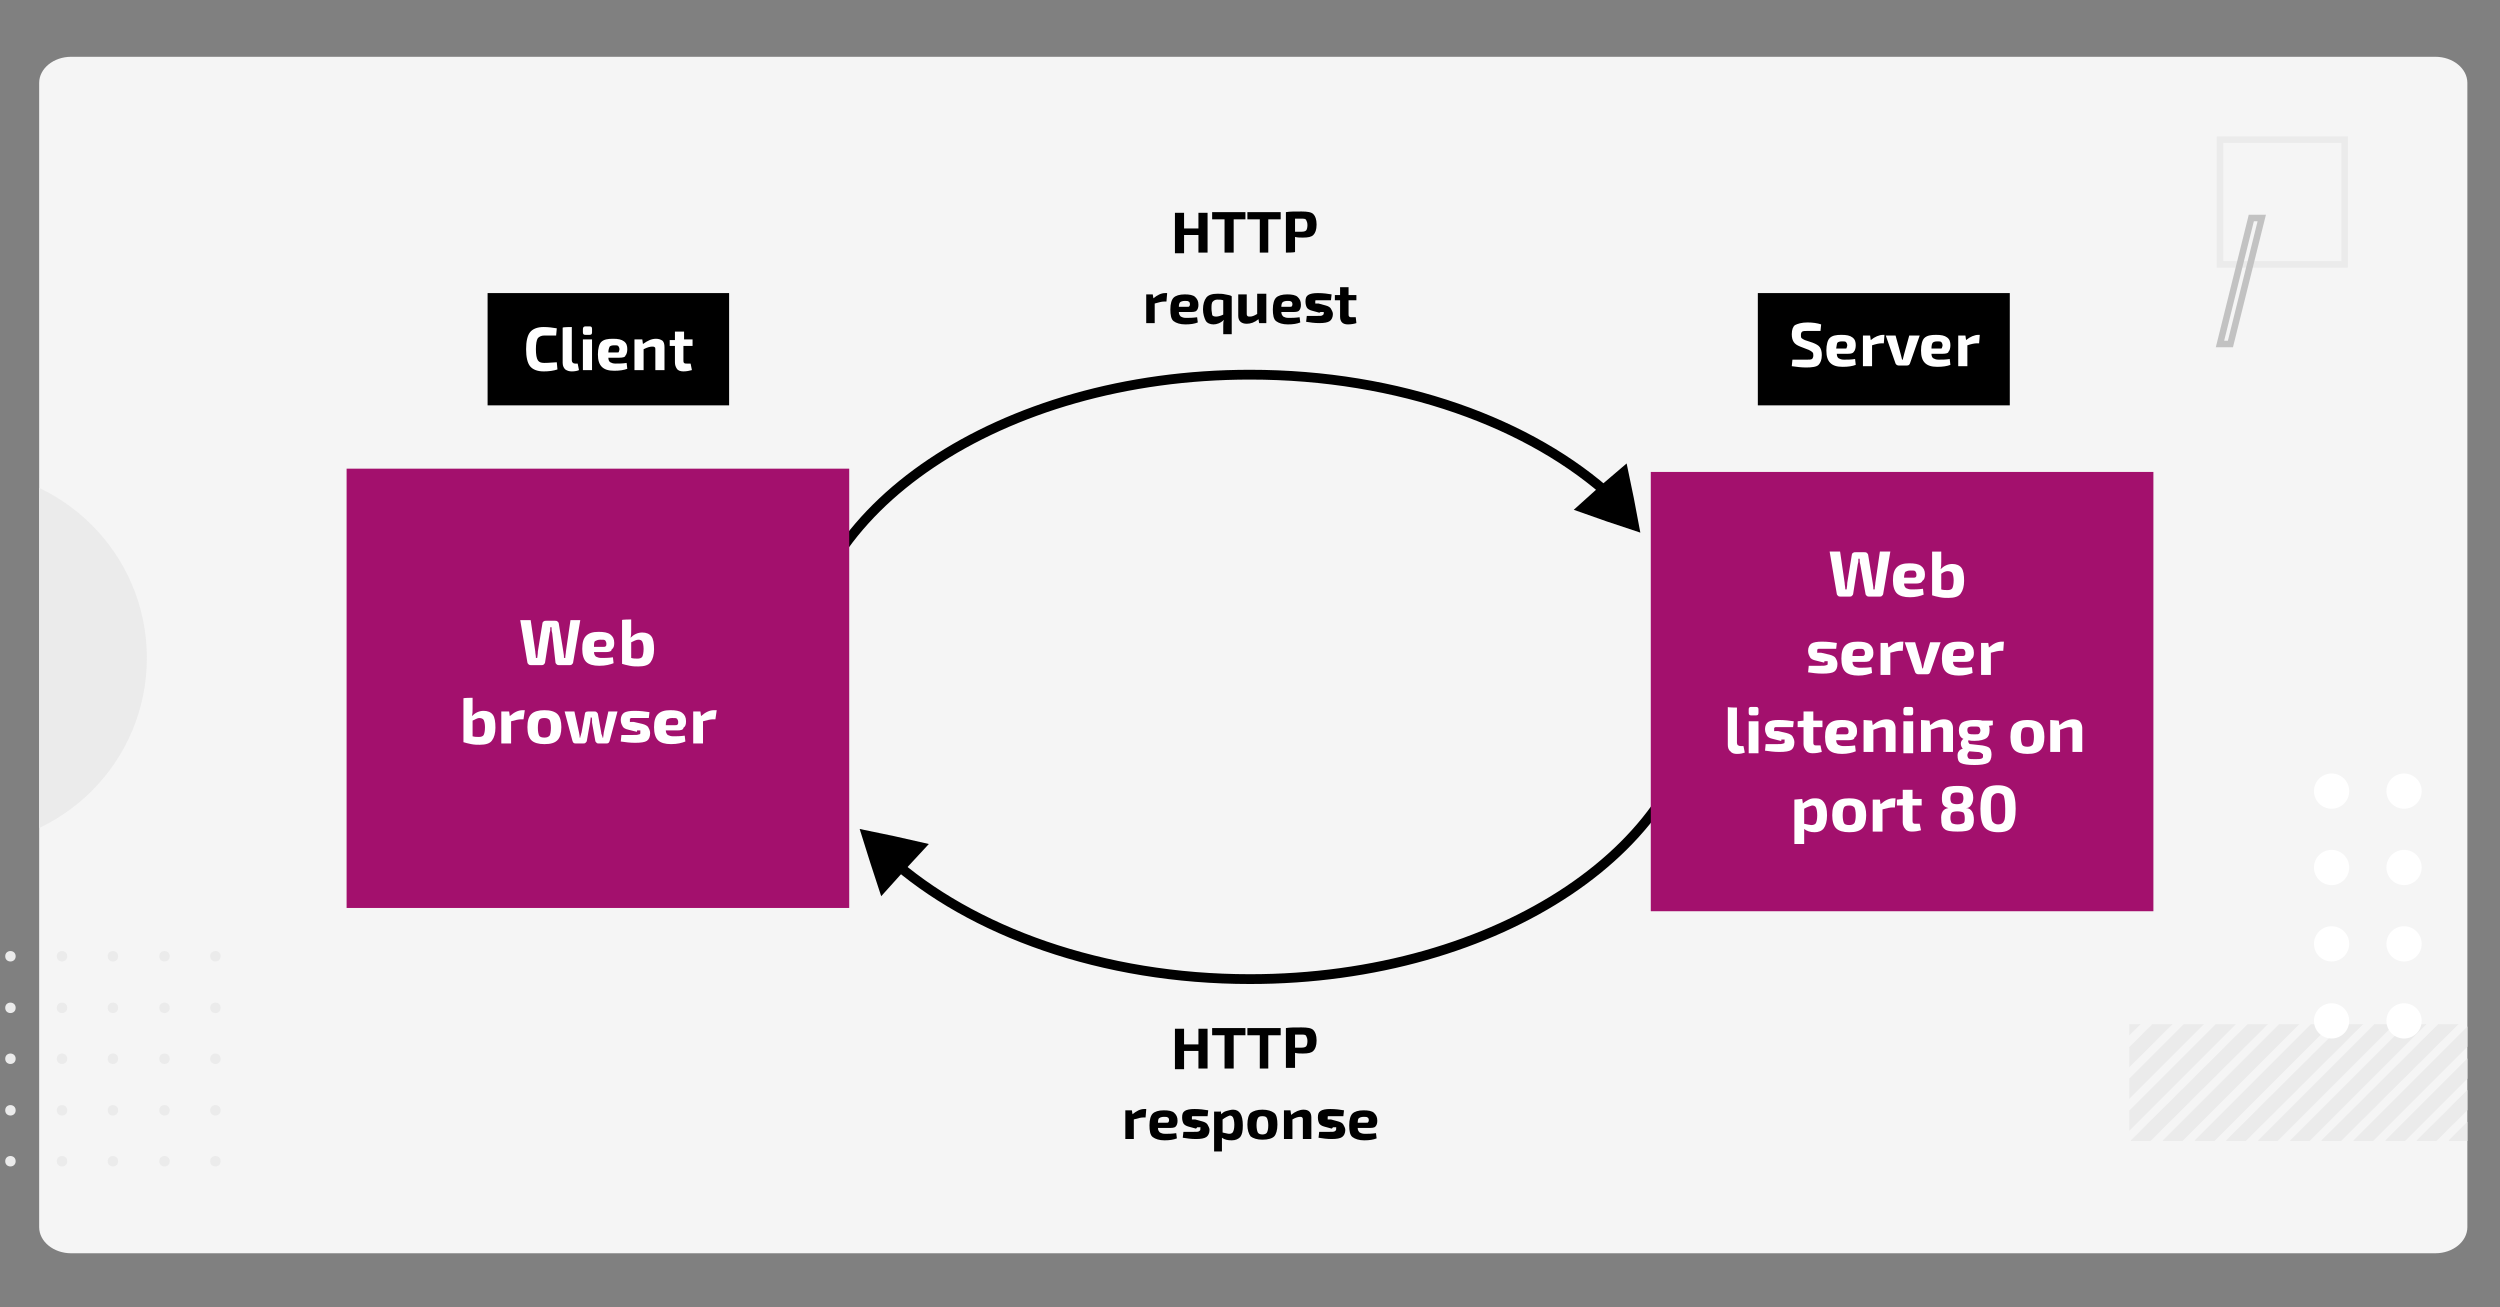 <?xml version="1.0" encoding="utf-8"?>
<!-- Generator: Adobe Illustrator 27.2.0, SVG Export Plug-In . SVG Version: 6.00 Build 0)  -->
<svg version="1.1" id="Layer_3" xmlns="http://www.w3.org/2000/svg" xmlns:xlink="http://www.w3.org/1999/xlink" x="0px" y="0px"
	 viewBox="0 0 383 200.3" style="enable-background:new 0 0 383 200.3;" xml:space="preserve">
<rect x="0" y="0" width="383" height="200.3" fill="#808080" stroke="none"/>
<style type="text/css">
	.st0{fill:#F5F5F5;}
	.st1{fill:none;stroke:#EBEBEB;stroke-miterlimit:10;}
	.st2{clip-path:url(#SVGID_00000153689484474388798580000011536715356723533981_);}
	.st3{fill:none;stroke:#EBEBEB;stroke-width:2.19;}
	.st4{fill:#EBEBEB;}
	.st5{fill:#FFFFFF;}
	.st6{clip-path:url(#SVGID_00000019662277643945730460000006697223634342914488_);}
	.st7{fill:none;stroke:#C2C2C2;}
	.st8{fill:none;stroke:#000000;stroke-width:1.5;stroke-miterlimit:10;}
	.st9{fill:#A3106D;}
</style>
<g>
	<path class="st0" d="M10.9,8.7h362.2c2.7,0,4.9,1.8,4.9,4V188c0,2.2-2.2,4-4.9,4H10.9c-2.7,0-4.9-1.8-4.9-4V12.7
		C6,10.5,8.2,8.7,10.9,8.7z"/>
	<rect x="340.1" y="21.4" class="st1" width="19.1" height="19.1"/>
	<g>
		<defs>
			<rect id="SVGID_1_" x="326.2" y="156.9" width="51.8" height="17.9"/>
		</defs>
		<clipPath id="SVGID_00000070097731729008453150000013446323295651070125_">
			<use xlink:href="#SVGID_1_"  style="overflow:visible;"/>
		</clipPath>
		<g style="clip-path:url(#SVGID_00000070097731729008453150000013446323295651070125_);">
			<g id="mask0_1501_9274">
				<line class="st3" x1="302.9" y1="175.5" x2="323.3" y2="155.1"/>
				<line class="st3" x1="346.7" y1="175.5" x2="367.1" y2="155.1"/>
				<line class="st3" x1="298" y1="175.5" x2="318.5" y2="155.1"/>
				<line class="st3" x1="385.7" y1="175.5" x2="406.1" y2="155.1"/>
				<line class="st3" x1="341.8" y1="175.5" x2="362.3" y2="155.1"/>
				<line class="st3" x1="293.1" y1="175.5" x2="313.6" y2="155.1"/>
				<line class="st3" x1="380.8" y1="175.5" x2="401.2" y2="155.1"/>
				<line class="st3" x1="337" y1="175.5" x2="357.4" y2="155.1"/>
				<line class="st3" x1="288.3" y1="175.5" x2="308.7" y2="155.1"/>
				<line class="st3" x1="375.9" y1="175.5" x2="396.3" y2="155.1"/>
				<line class="st3" x1="332.1" y1="175.5" x2="352.5" y2="155.1"/>
				<line class="st3" x1="283.4" y1="175.5" x2="303.8" y2="155.1"/>
				<line class="st3" x1="371" y1="175.5" x2="391.5" y2="155.1"/>
				<line class="st3" x1="327.2" y1="175.5" x2="347.7" y2="155.1"/>
				<line class="st3" x1="278.5" y1="175.5" x2="299" y2="155.1"/>
				<line class="st3" x1="366.2" y1="175.5" x2="386.6" y2="155.1"/>
				<line class="st3" x1="322.4" y1="175.5" x2="342.8" y2="155.1"/>
				<line class="st3" x1="273.7" y1="175.5" x2="294.1" y2="155.1"/>
				<line class="st3" x1="361.3" y1="175.5" x2="381.7" y2="155.1"/>
				<line class="st3" x1="317.5" y1="175.5" x2="337.9" y2="155.1"/>
				<line class="st3" x1="268.8" y1="175.5" x2="289.2" y2="155.1"/>
				<line class="st3" x1="356.4" y1="175.5" x2="376.9" y2="155.1"/>
				<line class="st3" x1="312.6" y1="175.5" x2="333.1" y2="155.1"/>
				<line class="st3" x1="263.9" y1="175.5" x2="284.4" y2="155.1"/>
				<line class="st3" x1="351.6" y1="175.5" x2="372" y2="155.1"/>
				<line class="st3" x1="307.7" y1="175.5" x2="328.2" y2="155.1"/>
			</g>
		</g>
	</g>
	<circle class="st4" cx="9.5" cy="146.5" r="0.8"/>
	<circle class="st4" cx="17.3" cy="146.5" r="0.8"/>
	<circle class="st4" cx="1.6" cy="146.5" r="0.8"/>
	<circle class="st4" cx="25.2" cy="146.5" r="0.8"/>
	<circle class="st4" cx="33" cy="146.5" r="0.8"/>
	<circle class="st4" cx="9.5" cy="170.1" r="0.8"/>
	<circle class="st4" cx="17.3" cy="170.1" r="0.8"/>
	<circle class="st4" cx="1.6" cy="170.1" r="0.8"/>
	<circle class="st4" cx="25.2" cy="170.1" r="0.8"/>
	<circle class="st4" cx="33" cy="170.1" r="0.8"/>
	<circle class="st4" cx="9.5" cy="154.4" r="0.8"/>
	<circle class="st4" cx="17.3" cy="154.4" r="0.8"/>
	<circle class="st4" cx="1.6" cy="154.4" r="0.8"/>
	<circle class="st4" cx="25.2" cy="154.4" r="0.8"/>
	<circle class="st4" cx="33" cy="154.4" r="0.8"/>
	<circle class="st4" cx="9.5" cy="177.9" r="0.8"/>
	<circle class="st4" cx="17.3" cy="177.9" r="0.8"/>
	<circle class="st4" cx="1.6" cy="177.9" r="0.8"/>
	<circle class="st4" cx="25.2" cy="177.9" r="0.8"/>
	<circle class="st4" cx="33" cy="177.9" r="0.8"/>
	<circle class="st4" cx="9.5" cy="162.2" r="0.8"/>
	<circle class="st4" cx="17.3" cy="162.2" r="0.8"/>
	<circle class="st4" cx="1.6" cy="162.2" r="0.8"/>
	<circle class="st4" cx="25.2" cy="162.2" r="0.8"/>
	<circle class="st4" cx="33" cy="162.2" r="0.8"/>
	<circle class="st5" cx="357.2" cy="121.2" r="2.7"/>
	<circle class="st5" cx="368.3" cy="121.2" r="2.7"/>
	<circle class="st5" cx="357.2" cy="156.4" r="2.7"/>
	<circle class="st5" cx="368.3" cy="156.4" r="2.7"/>
	<circle class="st5" cx="357.2" cy="132.9" r="2.7"/>
	<circle class="st5" cx="368.3" cy="132.9" r="2.7"/>
	<circle class="st5" cx="357.2" cy="144.6" r="2.7"/>
	<circle class="st5" cx="368.3" cy="144.6" r="2.7"/>
	<g>
		<defs>
			<rect id="SVGID_00000083774581455634569480000010127683858485079981_" x="6" y="68.3" width="22" height="65.7"/>
		</defs>
		<clipPath id="SVGID_00000018918273966034159140000007132972031631120830_">
			<use xlink:href="#SVGID_00000083774581455634569480000010127683858485079981_"  style="overflow:visible;"/>
		</clipPath>
		<g style="clip-path:url(#SVGID_00000018918273966034159140000007132972031631120830_);">
			<circle class="st4" cx="-6.3" cy="100.8" r="28.8"/>
		</g>
	</g>
	<path class="st7" d="M346.5,33.4l-4.8,19.3h-1.6l4.8-19.3L346.5,33.4z"/>
</g>
<g>
	<path class="st8" d="M127.7,121.3c-3.3-5.4-5.2-11.4-5.2-17.6c0-25.6,30.9-46.3,69-46.3c22.8,0,43.1,7.4,55.6,18.9"/>
	<path class="st8" d="M255.6,86.6c3.1,5.3,4.9,11.1,4.9,17.1c0,25.6-30.9,46.3-69,46.3c-22.6,0-42.7-7.3-55.3-18.6"/>
	<rect x="53.1" y="71.8" class="st9" width="77" height="67.3"/>
	<path class="st5" d="M88.9,95l-1.1,6.5c0,0.1-0.1,0.2-0.2,0.3c-0.1,0.1-0.2,0.1-0.4,0.1h-1.5c-0.1,0-0.3,0-0.4-0.1
		s-0.2-0.2-0.2-0.3L84.6,97c-0.1-0.3-0.1-0.6-0.1-0.9h-0.2c0,0,0,0.1,0,0.4c0,0.2-0.1,0.4-0.1,0.5l-0.7,4.5c0,0.1-0.1,0.2-0.2,0.3
		s-0.2,0.1-0.4,0.1h-1.5c-0.1,0-0.3,0-0.4-0.1c-0.1-0.1-0.2-0.2-0.2-0.3L79.7,95h1.6l0.7,4.8c0,0.3,0.1,0.6,0.1,1h0.2
		c0-0.2,0.1-0.5,0.1-1l0.7-4.3c0-0.1,0.1-0.3,0.2-0.3c0.1-0.1,0.2-0.1,0.4-0.1H85c0.1,0,0.3,0,0.4,0.1c0.1,0.1,0.2,0.2,0.2,0.3
		l0.7,4.3c0.1,0.5,0.1,0.8,0.1,1h0.2c0-0.4,0.1-0.7,0.1-1l0.7-4.8H88.9L88.9,95z"/>
	<path class="st5" d="M92.8,99.9H91c0,0.4,0.2,0.6,0.3,0.7c0.2,0.1,0.5,0.2,0.8,0.2c0.5,0,1.1,0,1.8-0.1l0.1,0.9
		c-0.5,0.2-1.2,0.4-2.2,0.4c-0.9,0-1.6-0.2-2-0.6c-0.4-0.4-0.6-1.1-0.6-2c0-1,0.2-1.6,0.6-2c0.4-0.4,1-0.6,1.9-0.6
		c0.8,0,1.4,0.1,1.8,0.4c0.4,0.3,0.6,0.7,0.6,1.3c0,0.5-0.1,0.8-0.4,1C93.7,99.8,93.3,99.9,92.8,99.9z M91,99.1h1.4
		c0.2,0,0.3,0,0.4-0.1c0.1-0.1,0.1-0.2,0.1-0.4c0-0.2-0.1-0.4-0.2-0.5s-0.3-0.1-0.7-0.1c-0.4,0-0.6,0.1-0.8,0.2S91,98.6,91,99.1z"/>
	<path class="st5" d="M96.7,94.9v1.6c0,0.5,0,0.8-0.1,1.2c0.5-0.5,1.1-0.8,1.8-0.8c0.6,0,1.1,0.2,1.4,0.6s0.4,1.1,0.4,2
		c0,0.8-0.2,1.5-0.5,1.9c-0.3,0.5-1,0.7-1.9,0.7c-0.4,0-0.8,0-1.3-0.1s-0.9-0.2-1.2-0.3v-6.7C95.2,94.9,96.7,94.9,96.7,94.9z
		 M96.7,98.4v2.4c0.3,0.1,0.7,0.1,1,0.1c0.3,0,0.6-0.1,0.7-0.3s0.2-0.6,0.2-1.2c0-0.5-0.1-0.9-0.2-1.1S98.1,98,97.8,98
		C97.5,98,97.1,98.2,96.7,98.4z"/>
	<path class="st5" d="M72.4,106.9v1.6c0,0.5,0,0.8-0.1,1.2c0.5-0.5,1.1-0.8,1.8-0.8c0.6,0,1.1,0.2,1.4,0.6s0.4,1.1,0.4,2
		c0,0.8-0.2,1.5-0.5,1.9c-0.3,0.5-1,0.7-1.9,0.7c-0.4,0-0.8,0-1.3-0.1s-0.9-0.2-1.2-0.3v-6.7C70.9,106.9,72.4,106.9,72.4,106.9z
		 M72.4,110.4v2.4c0.3,0.1,0.7,0.1,1,0.1c0.3,0,0.6-0.1,0.7-0.3s0.2-0.6,0.2-1.2c0-0.5-0.1-0.9-0.2-1.1s-0.4-0.3-0.7-0.3
		C73.2,110,72.8,110.2,72.4,110.4z"/>
	<path class="st5" d="M80.4,108.8l-0.2,1.4h-0.4c-0.3,0-0.8,0.1-1.5,0.3v3.4h-1.5V109H78l0.1,0.7c0.7-0.6,1.3-0.9,2-0.9H80.4z"/>
	<path class="st5" d="M83.4,108.8c0.9,0,1.6,0.2,2,0.6c0.4,0.4,0.6,1.1,0.6,2s-0.2,1.6-0.6,2c-0.4,0.4-1,0.6-2,0.6
		c-0.9,0-1.6-0.2-2-0.6c-0.4-0.4-0.6-1.1-0.6-2c0-1,0.2-1.6,0.6-2C81.8,109,82.5,108.8,83.4,108.8z M83.4,110
		c-0.4,0-0.7,0.1-0.8,0.3c-0.1,0.2-0.2,0.6-0.2,1.2c0,0.6,0.1,1,0.2,1.2c0.1,0.2,0.4,0.3,0.8,0.3c0.4,0,0.6-0.1,0.8-0.3
		c0.1-0.2,0.2-0.6,0.2-1.2c0-0.6-0.1-1-0.2-1.2C84,110.1,83.8,110,83.4,110z"/>
	<path class="st5" d="M94.6,109l-1.2,4.5c-0.1,0.3-0.2,0.4-0.5,0.4h-1.2c-0.1,0-0.2,0-0.3-0.1s-0.2-0.2-0.2-0.3l-0.5-2.8
		c0-0.1,0-0.2,0-0.4s0-0.3-0.1-0.4h-0.1l-0.1,0.8l-0.5,2.8c0,0.1-0.1,0.2-0.2,0.3c-0.1,0.1-0.2,0.1-0.4,0.1h-1.1
		c-0.3,0-0.4-0.1-0.5-0.4l-1.2-4.5h1.5l0.7,3.2c0.1,0.4,0.1,0.6,0.1,0.8h0.1c0-0.1,0-0.2,0.1-0.4c0-0.2,0.1-0.3,0.1-0.4l0.5-2.8
		c0-0.3,0.2-0.4,0.5-0.4h1c0.1,0,0.2,0,0.3,0.1s0.2,0.2,0.2,0.3l0.5,2.8c0,0.1,0,0.2,0.1,0.4s0.1,0.3,0.1,0.4h0.1l0.1-0.8l0.7-3.2
		C93.1,109,94.6,109,94.6,109z"/>
	<path class="st5" d="M97.5,112.1l-1.2-0.3c-0.5-0.1-0.8-0.3-0.9-0.5s-0.3-0.5-0.3-1c0-0.5,0.2-0.9,0.5-1.1s0.9-0.3,1.6-0.3
		c0.9,0,1.6,0.1,2.3,0.2l-0.1,0.9c-0.8,0-1.5,0-1.9,0c-0.2,0-0.4,0-0.5,0s-0.2,0-0.3,0s-0.1,0.1-0.2,0.1c0,0,0,0.1,0,0.2
		c0,0,0,0.1,0,0.1c0,0,0,0.1,0,0.1s0,0,0,0.1s0,0,0.1,0s0,0,0.1,0c0,0,0,0,0.1,0c0,0,0.1,0,0.1,0c0,0,0.1,0,0.1,0s0.1,0,0.1,0
		l1.3,0.3c0.4,0.1,0.8,0.3,0.9,0.5s0.3,0.5,0.3,0.9c0,0.6-0.2,1-0.5,1.2s-0.9,0.3-1.8,0.3c-0.8,0-1.5-0.1-2.2-0.2l0.1-1
		c0.2,0,0.8,0,1.7,0c0.5,0,0.8,0,1-0.1c0.2,0,0.2-0.1,0.2-0.3c0,0,0-0.1,0-0.1c0,0,0-0.1,0-0.1s0,0,0-0.1c0,0,0,0-0.1,0
		c0,0-0.1,0-0.1,0c0,0,0,0-0.1,0c0,0-0.1,0-0.1,0c0,0-0.1,0-0.1,0C97.6,112.1,97.6,112.1,97.5,112.1z"/>
	<path class="st5" d="M103.8,111.9H102c0,0.4,0.2,0.6,0.3,0.7c0.2,0.1,0.5,0.2,0.8,0.2c0.5,0,1.1,0,1.8-0.1l0.1,0.9
		c-0.5,0.2-1.2,0.4-2.2,0.4c-0.9,0-1.6-0.2-2-0.6c-0.4-0.4-0.6-1.1-0.6-2c0-1,0.2-1.6,0.6-2c0.4-0.4,1-0.6,1.9-0.6
		c0.8,0,1.4,0.1,1.8,0.4c0.4,0.3,0.6,0.7,0.6,1.3c0,0.5-0.1,0.8-0.4,1C104.7,111.8,104.3,111.9,103.8,111.9z M102,111.1h1.4
		c0.2,0,0.3,0,0.4-0.1c0.1-0.1,0.1-0.2,0.1-0.4c0-0.2-0.1-0.4-0.2-0.5s-0.3-0.1-0.7-0.1c-0.4,0-0.6,0.1-0.8,0.2
		C102.1,110.3,102,110.6,102,111.1z"/>
	<path class="st5" d="M109.8,108.8l-0.2,1.4h-0.4c-0.3,0-0.8,0.1-1.5,0.3v3.4h-1.5V109h1.1l0.1,0.7c0.7-0.6,1.3-0.9,2-0.9H109.8z"/>
	<rect x="252.9" y="72.3" class="st9" width="77" height="67.3"/>
	<path class="st5" d="M289.6,84.5l-1.1,6.5c0,0.1-0.1,0.2-0.2,0.3c-0.1,0.1-0.2,0.1-0.4,0.1h-1.5c-0.1,0-0.3,0-0.4-0.1
		s-0.2-0.2-0.2-0.3l-0.8-4.5c-0.1-0.3-0.1-0.6-0.1-0.9h-0.2c0,0,0,0.1,0,0.4c0,0.2-0.1,0.4-0.1,0.5l-0.7,4.5c0,0.1-0.1,0.2-0.2,0.3
		s-0.2,0.1-0.4,0.1H282c-0.1,0-0.3,0-0.4-0.1c-0.1-0.1-0.2-0.2-0.2-0.3l-1.1-6.5h1.6l0.7,4.8c0,0.3,0.1,0.6,0.1,1h0.2
		c0-0.2,0.1-0.5,0.1-1l0.7-4.3c0-0.1,0.1-0.3,0.2-0.3c0.1-0.1,0.2-0.1,0.4-0.1h1.3c0.1,0,0.3,0,0.4,0.1c0.1,0.1,0.2,0.2,0.2,0.3
		l0.7,4.3c0.1,0.5,0.1,0.8,0.1,1h0.2c0-0.4,0.1-0.7,0.1-1l0.7-4.8H289.6L289.6,84.5z"/>
	<path class="st5" d="M293.5,89.4h-1.8c0,0.4,0.2,0.6,0.3,0.7c0.2,0.1,0.5,0.2,0.8,0.2c0.5,0,1.1,0,1.8-0.1l0.1,0.9
		c-0.5,0.2-1.2,0.4-2.1,0.4c-0.9,0-1.6-0.2-2-0.6c-0.4-0.4-0.6-1.1-0.6-2c0-1,0.2-1.6,0.6-2c0.4-0.4,1-0.6,1.9-0.6
		c0.8,0,1.4,0.1,1.8,0.4c0.4,0.3,0.6,0.7,0.6,1.3c0,0.5-0.1,0.8-0.4,1C294.4,89.3,294,89.4,293.5,89.4L293.5,89.4z M291.7,88.5h1.4
		c0.2,0,0.3,0,0.4-0.1c0.1-0.1,0.1-0.2,0.1-0.4c0-0.2-0.1-0.4-0.2-0.5s-0.3-0.1-0.7-0.1c-0.4,0-0.6,0.1-0.8,0.2
		C291.8,87.7,291.7,88.1,291.7,88.5L291.7,88.5z"/>
	<path class="st5" d="M297.4,84.4v1.6c0,0.5,0,0.8-0.1,1.2c0.5-0.5,1.1-0.8,1.8-0.8c0.6,0,1.1,0.2,1.4,0.6s0.4,1.1,0.4,2
		c0,0.8-0.2,1.5-0.5,1.9c-0.3,0.5-1,0.7-1.9,0.7c-0.4,0-0.8,0-1.3-0.1s-0.9-0.2-1.2-0.3v-6.7H297.4z M297.4,87.9v2.4
		c0.3,0.1,0.7,0.1,1,0.1c0.3,0,0.6-0.1,0.7-0.3s0.2-0.6,0.2-1.2c0-0.5-0.1-0.9-0.2-1.1s-0.4-0.3-0.7-0.3
		C298.1,87.5,297.8,87.6,297.4,87.9L297.4,87.9z"/>
	<path class="st5" d="M279.4,101.5l-1.2-0.3c-0.5-0.1-0.8-0.3-0.9-0.5s-0.3-0.5-0.3-1c0-0.5,0.2-0.9,0.5-1.1s0.9-0.3,1.6-0.3
		c0.9,0,1.6,0.1,2.3,0.2l-0.1,0.9c-0.8,0-1.5,0-1.9,0c-0.2,0-0.4,0-0.5,0s-0.2,0-0.3,0s-0.1,0.1-0.2,0.1c0,0,0,0.1,0,0.2
		c0,0,0,0.1,0,0.1c0,0,0,0.1,0,0.1s0,0,0,0.1s0,0,0.1,0s0,0,0.1,0c0,0,0,0,0.1,0c0,0,0.1,0,0.1,0c0,0,0.1,0,0.1,0s0.1,0,0.1,0
		l1.3,0.3c0.4,0.1,0.8,0.3,0.9,0.5s0.3,0.5,0.3,0.9c0,0.6-0.2,1-0.5,1.2s-0.9,0.3-1.8,0.3c-0.8,0-1.5-0.1-2.2-0.2l0.1-1
		c0.2,0,0.8,0,1.7,0c0.5,0,0.8,0,1-0.1c0.2,0,0.2-0.1,0.2-0.3c0,0,0-0.1,0-0.1c0,0,0-0.1,0-0.1s0,0,0-0.1c0,0,0,0-0.1,0
		c0,0-0.1,0-0.1,0c0,0,0,0-0.1,0c0,0-0.1,0-0.1,0c0,0-0.1,0-0.1,0C279.5,101.6,279.4,101.5,279.4,101.5L279.4,101.5z"/>
	<path class="st5" d="M285.6,101.4h-1.8c0,0.4,0.2,0.6,0.3,0.7c0.2,0.1,0.5,0.2,0.8,0.2c0.5,0,1.1,0,1.8-0.1l0.1,0.9
		c-0.5,0.2-1.2,0.4-2.1,0.4c-0.9,0-1.6-0.2-2-0.6c-0.4-0.4-0.6-1.1-0.6-2c0-1,0.2-1.6,0.6-2c0.4-0.4,1-0.6,1.9-0.6
		c0.8,0,1.4,0.1,1.8,0.4c0.4,0.3,0.6,0.7,0.6,1.3c0,0.5-0.1,0.8-0.4,1C286.5,101.3,286.2,101.4,285.6,101.4L285.6,101.4z
		 M283.8,100.5h1.4c0.2,0,0.3,0,0.4-0.1c0.1-0.1,0.1-0.2,0.1-0.4c0-0.2-0.1-0.4-0.2-0.5s-0.3-0.1-0.7-0.1c-0.4,0-0.6,0.1-0.8,0.2
		C283.9,99.7,283.8,100.1,283.8,100.5L283.8,100.5z"/>
	<path class="st5" d="M291.6,98.3l-0.1,1.4h-0.4c-0.3,0-0.8,0.1-1.5,0.3v3.4h-1.5v-4.9h1.1l0.1,0.7c0.7-0.6,1.3-0.9,2-0.9H291.6z"/>
	<path class="st5" d="M297.3,98.4l-1.6,4.6c-0.1,0.2-0.2,0.3-0.5,0.3h-1.3c-0.2,0-0.4-0.1-0.5-0.3l-1.6-4.6h1.6l0.9,3.1
		c0.1,0.3,0.1,0.6,0.2,0.9h0.1l0.2-0.9l0.9-3.1H297.3z"/>
	<path class="st5" d="M301,101.4h-1.8c0,0.4,0.2,0.6,0.3,0.7c0.2,0.1,0.5,0.2,0.8,0.2c0.5,0,1.1,0,1.8-0.1l0.1,0.9
		c-0.5,0.2-1.2,0.4-2.1,0.4c-0.9,0-1.6-0.2-2-0.6c-0.4-0.4-0.6-1.1-0.6-2c0-1,0.2-1.6,0.6-2c0.4-0.4,1-0.6,1.9-0.6
		c0.8,0,1.4,0.1,1.8,0.4c0.4,0.3,0.6,0.7,0.6,1.3c0,0.5-0.1,0.8-0.4,1C301.9,101.3,301.6,101.4,301,101.4L301,101.4z M299.2,100.5
		h1.4c0.2,0,0.3,0,0.4-0.1c0.1-0.1,0.1-0.2,0.1-0.4c0-0.2-0.1-0.4-0.2-0.5s-0.3-0.1-0.7-0.1c-0.4,0-0.6,0.1-0.8,0.2
		C299.3,99.7,299.2,100.1,299.2,100.5L299.2,100.5z"/>
	<path class="st5" d="M307,98.3l-0.1,1.4h-0.4c-0.3,0-0.8,0.1-1.5,0.3v3.4h-1.5v-4.9h1.1l0.1,0.7c0.7-0.6,1.3-0.9,2-0.9H307z"/>
	<path class="st5" d="M266.1,108.4v5.4c0,0.3,0.2,0.5,0.6,0.5h0.4l0.2,1c-0.3,0.1-0.6,0.2-1.2,0.2c-0.4,0-0.8-0.1-1-0.4
		c-0.3-0.2-0.4-0.6-0.4-1v-5.8C264.6,108.4,266.1,108.4,266.1,108.4z"/>
	<path class="st5" d="M268.3,108.3h0.7c0.3,0,0.4,0.1,0.4,0.4v0.5c0,0.3-0.1,0.4-0.4,0.4h-0.7c-0.3,0-0.4-0.1-0.4-0.4v-0.5
		C267.9,108.4,268,108.3,268.3,108.3z M269.4,115.4h-1.5v-4.9h1.5V115.4z"/>
	<path class="st5" d="M272.8,113.5l-1.2-0.3c-0.5-0.1-0.8-0.3-0.9-0.5s-0.3-0.5-0.3-1c0-0.5,0.2-0.9,0.5-1.1s0.9-0.3,1.6-0.3
		c0.9,0,1.6,0.1,2.3,0.2l-0.1,0.9c-0.8,0-1.5,0-1.9,0c-0.2,0-0.4,0-0.5,0s-0.2,0-0.3,0s-0.1,0.1-0.2,0.1c0,0,0,0.1,0,0.2
		c0,0,0,0.1,0,0.1c0,0,0,0.1,0,0.1s0,0,0,0.1s0,0,0.1,0s0,0,0.1,0c0,0,0,0,0.1,0c0,0,0.1,0,0.1,0c0,0,0.1,0,0.1,0s0.1,0,0.1,0
		l1.3,0.3c0.4,0.1,0.8,0.3,0.9,0.5s0.3,0.5,0.3,0.9c0,0.6-0.2,1-0.5,1.2s-0.9,0.3-1.8,0.3c-0.8,0-1.5-0.1-2.2-0.2l0.1-1
		c0.2,0,0.8,0,1.7,0c0.5,0,0.8,0,1-0.1c0.2,0,0.2-0.1,0.2-0.3c0,0,0-0.1,0-0.1c0,0,0-0.1,0-0.1s0,0,0-0.1c0,0,0,0-0.1,0
		c0,0-0.1,0-0.1,0c0,0,0,0-0.1,0c0,0-0.1,0-0.1,0c0,0-0.1,0-0.1,0C272.9,113.6,272.9,113.5,272.8,113.5L272.8,113.5z"/>
	<path class="st5" d="M277.8,111.4v2.3c0,0.2,0,0.3,0.1,0.4s0.2,0.1,0.4,0.1h0.6l0.2,1c-0.4,0.1-0.8,0.2-1.4,0.2
		c-0.4,0-0.8-0.1-1-0.4c-0.2-0.2-0.4-0.6-0.4-1v-2.6h-0.9v-0.9l0.9-0.1v-1.4h1.5v1.4h1.4v1L277.8,111.4L277.8,111.4z"/>
	<path class="st5" d="M283.1,113.4h-1.8c0,0.4,0.2,0.6,0.3,0.7c0.2,0.1,0.5,0.2,0.8,0.2c0.5,0,1.1,0,1.8-0.1l0.1,0.9
		c-0.5,0.2-1.2,0.4-2.1,0.4c-0.9,0-1.6-0.2-2-0.6c-0.4-0.4-0.6-1.1-0.6-2c0-1,0.2-1.6,0.6-2c0.4-0.4,1-0.6,1.9-0.6
		c0.8,0,1.4,0.1,1.8,0.4c0.4,0.3,0.6,0.7,0.6,1.3c0,0.5-0.1,0.8-0.4,1C284.1,113.3,283.7,113.4,283.1,113.4L283.1,113.4z
		 M281.3,112.5h1.4c0.2,0,0.3,0,0.4-0.1c0.1-0.1,0.1-0.2,0.1-0.4c0-0.2-0.1-0.4-0.2-0.5s-0.3-0.1-0.7-0.1c-0.4,0-0.6,0.1-0.8,0.2
		C281.4,111.7,281.4,112.1,281.3,112.5L281.3,112.5z"/>
	<path class="st5" d="M286.8,110.4l0.1,0.7c0.7-0.6,1.4-0.9,2.1-0.9c0.4,0,0.8,0.1,1,0.3c0.2,0.2,0.4,0.6,0.4,1v3.7h-1.5v-3.2
		c0-0.2,0-0.4-0.1-0.5s-0.2-0.1-0.4-0.1c-0.3,0-0.8,0.2-1.4,0.4v3.4h-1.5v-4.9L286.8,110.4L286.8,110.4z"/>
	<path class="st5" d="M292,108.3h0.7c0.3,0,0.4,0.1,0.4,0.4v0.5c0,0.3-0.1,0.4-0.4,0.4H292c-0.3,0-0.4-0.1-0.4-0.4v-0.5
		C291.6,108.4,291.8,108.3,292,108.3z M293.1,115.4h-1.5v-4.9h1.5V115.4z"/>
	<path class="st5" d="M295.6,110.4l0.1,0.7c0.7-0.6,1.4-0.9,2.1-0.9c0.4,0,0.8,0.1,1,0.3c0.2,0.2,0.4,0.6,0.4,1v3.7h-1.5v-3.2
		c0-0.2,0-0.4-0.1-0.5s-0.2-0.1-0.4-0.1c-0.3,0-0.8,0.2-1.4,0.4v3.4h-1.5v-4.9L295.6,110.4L295.6,110.4z"/>
	<path class="st5" d="M305.3,111.1l-0.6,0.1c0.1,0.2,0.1,0.4,0.1,0.7c0,0.6-0.2,1-0.5,1.2c-0.3,0.2-0.9,0.4-1.8,0.4
		c-0.3,0-0.6,0-0.9-0.1c-0.1,0.1-0.1,0.2,0,0.4s0.2,0.2,0.3,0.2l1.8,0.2c0.5,0.1,0.9,0.2,1.1,0.4c0.2,0.2,0.3,0.6,0.3,1
		c0,0.6-0.2,1.1-0.6,1.3c-0.4,0.2-1.1,0.3-2,0.3c-1,0-1.7-0.1-2.1-0.3s-0.5-0.6-0.5-1.2c0-0.3,0.1-0.5,0.2-0.6
		c0.1-0.2,0.3-0.3,0.6-0.4c-0.2-0.2-0.3-0.5-0.3-0.8c0-0.3,0.2-0.6,0.4-0.7c-0.5-0.2-0.7-0.7-0.7-1.3c0-0.6,0.2-1,0.5-1.2
		s1-0.4,1.8-0.4c0.5,0,1,0,1.3,0.1h1.6L305.3,111.1L305.3,111.1z M302.9,115.2l-1.2-0.1c-0.2,0.2-0.3,0.4-0.3,0.6
		c0,0.2,0.1,0.4,0.2,0.5c0.1,0.1,0.5,0.1,1,0.1c0.5,0,0.8,0,1-0.1c0.2-0.1,0.2-0.2,0.2-0.4c0-0.2,0-0.3-0.1-0.3
		C303.5,115.3,303.3,115.2,302.9,115.2L302.9,115.2z M302.5,112.5c0.4,0,0.6,0,0.7-0.1c0.1-0.1,0.2-0.3,0.2-0.5
		c0-0.2-0.1-0.4-0.2-0.5c-0.1-0.1-0.4-0.1-0.8-0.1c-0.4,0-0.6,0-0.8,0.1s-0.2,0.3-0.2,0.5c0,0.2,0.1,0.4,0.2,0.5
		C301.9,112.5,302.1,112.5,302.5,112.5L302.5,112.5z"/>
	<path class="st5" d="M310.6,110.3c0.9,0,1.6,0.2,2,0.6c0.4,0.4,0.6,1.1,0.6,2s-0.2,1.6-0.6,2c-0.4,0.4-1,0.6-2,0.6
		c-0.9,0-1.6-0.2-2-0.6c-0.4-0.4-0.6-1.1-0.6-2c0-1,0.2-1.6,0.6-2C309.1,110.5,309.7,110.3,310.6,110.3z M310.6,111.4
		c-0.4,0-0.7,0.1-0.8,0.3c-0.1,0.2-0.2,0.6-0.2,1.2c0,0.6,0.1,1,0.2,1.2c0.1,0.2,0.4,0.3,0.8,0.3c0.4,0,0.6-0.1,0.8-0.3
		c0.1-0.2,0.2-0.6,0.2-1.2c0-0.6-0.1-1-0.2-1.2C311.3,111.5,311,111.4,310.6,111.4L310.6,111.4z"/>
	<path class="st5" d="M315.4,110.4l0.1,0.7c0.7-0.6,1.4-0.9,2.1-0.9c0.4,0,0.8,0.1,1,0.3c0.2,0.2,0.4,0.6,0.4,1v3.7h-1.5v-3.2
		c0-0.2,0-0.4-0.1-0.5s-0.2-0.1-0.4-0.1c-0.3,0-0.8,0.2-1.4,0.4v3.4h-1.5v-4.9L315.4,110.4L315.4,110.4z"/>
	<path class="st5" d="M276.1,122.4l0.1,0.7c0.2-0.2,0.5-0.4,0.9-0.6c0.4-0.2,0.7-0.2,1.1-0.2c1.1,0,1.7,0.9,1.7,2.6
		c0,0.9-0.2,1.6-0.5,2s-0.8,0.6-1.4,0.6c-0.7,0-1.2-0.2-1.6-0.5c0,0.3,0,0.7,0,1.1v1.2h-1.5v-6.8L276.1,122.4L276.1,122.4z
		 M276.4,123.9v2.3c0.5,0.1,0.9,0.2,1.1,0.2c0.3,0,0.6-0.1,0.7-0.3s0.2-0.6,0.2-1.2c0-0.6-0.1-1-0.2-1.2s-0.3-0.3-0.6-0.3
		C277.3,123.5,276.9,123.6,276.4,123.9L276.4,123.9z"/>
	<path class="st5" d="M283.3,122.3c0.9,0,1.6,0.2,2,0.6c0.4,0.4,0.6,1.1,0.6,2s-0.2,1.6-0.6,2c-0.4,0.4-1,0.6-2,0.6
		c-0.9,0-1.6-0.2-2-0.6c-0.4-0.4-0.6-1.1-0.6-2c0-1,0.2-1.6,0.6-2C281.7,122.5,282.3,122.3,283.3,122.3z M283.3,123.4
		c-0.4,0-0.7,0.1-0.8,0.3c-0.1,0.2-0.2,0.6-0.2,1.2c0,0.6,0.1,1,0.2,1.2c0.1,0.2,0.4,0.3,0.8,0.3c0.4,0,0.6-0.1,0.8-0.3
		c0.1-0.2,0.2-0.6,0.2-1.2c0-0.6-0.1-1-0.2-1.2C283.9,123.5,283.7,123.4,283.3,123.4L283.3,123.4z"/>
	<path class="st5" d="M290.4,122.3l-0.1,1.4h-0.4c-0.3,0-0.8,0.1-1.5,0.3v3.4h-1.5v-4.9h1.1l0.1,0.7c0.7-0.6,1.3-0.9,2-0.9H290.4z"
		/>
	<path class="st5" d="M293,123.4v2.3c0,0.2,0,0.3,0.1,0.4s0.2,0.1,0.4,0.1h0.6l0.2,1c-0.4,0.1-0.8,0.2-1.4,0.2c-0.4,0-0.8-0.1-1-0.4
		c-0.2-0.2-0.4-0.6-0.4-1v-2.6h-0.9v-0.9l0.9-0.1v-1.4h1.5v1.4h1.4v1L293,123.4L293,123.4z"/>
	<path class="st5" d="M298.5,123.8L298.5,123.8c-0.3-0.1-0.6-0.2-0.8-0.5c-0.2-0.3-0.2-0.7-0.2-1.1c0-0.7,0.2-1.1,0.5-1.4
		c0.3-0.3,1-0.4,1.9-0.4c0.9,0,1.6,0.1,1.9,0.4c0.3,0.3,0.5,0.8,0.5,1.4c0,0.4-0.1,0.8-0.3,1.1s-0.4,0.5-0.8,0.5v0
		c0.4,0,0.7,0.2,0.9,0.5c0.2,0.3,0.3,0.8,0.3,1.3c0,0.7-0.2,1.1-0.5,1.4s-1,0.4-2,0.4c-1,0-1.7-0.1-2-0.4c-0.4-0.3-0.5-0.8-0.5-1.4
		C297.3,124.5,297.7,123.9,298.5,123.8L298.5,123.8z M299.9,124.3c-0.5,0-0.8,0.1-0.9,0.2s-0.2,0.4-0.2,0.8c0,0.4,0.1,0.6,0.2,0.8
		c0.2,0.1,0.5,0.2,0.9,0.2c0.4,0,0.7-0.1,0.9-0.2s0.2-0.4,0.2-0.8c0-0.4-0.1-0.7-0.2-0.8S300.3,124.3,299.9,124.3L299.9,124.3z
		 M299.8,121.4c-0.4,0-0.7,0.1-0.8,0.2c-0.1,0.1-0.2,0.4-0.2,0.7c0,0.4,0.1,0.6,0.2,0.7c0.1,0.1,0.4,0.2,0.8,0.2
		c0.4,0,0.7-0.1,0.8-0.2c0.1-0.1,0.2-0.4,0.2-0.7c0-0.4-0.1-0.6-0.2-0.7C300.5,121.5,300.3,121.4,299.8,121.4z"/>
	<path class="st5" d="M306.1,120.3c1,0,1.7,0.3,2.1,0.8s0.6,1.5,0.6,2.8s-0.2,2.2-0.6,2.8s-1.1,0.8-2.1,0.8c-1,0-1.7-0.3-2.1-0.8
		s-0.6-1.5-0.6-2.8s0.2-2.2,0.6-2.8S305.1,120.3,306.1,120.3z M306.1,121.5c-0.4,0-0.7,0.2-0.9,0.5c-0.2,0.3-0.2,1-0.2,1.9
		c0,0.9,0.1,1.6,0.2,1.9c0.2,0.3,0.5,0.5,0.9,0.5c0.5,0,0.8-0.2,0.9-0.5c0.2-0.3,0.2-1,0.2-1.9s-0.1-1.6-0.2-1.9
		S306.5,121.5,306.1,121.5z"/>
	<rect x="74.7" y="44.9" width="37" height="17.2"/>
	<path class="st5" d="M85.3,55.5l0.1,1.1c-0.6,0.2-1.3,0.3-2.1,0.3c-1,0-1.7-0.3-2.1-0.8c-0.4-0.5-0.6-1.4-0.6-2.6
		c0-1.2,0.2-2.1,0.6-2.6c0.4-0.5,1.1-0.8,2.1-0.8c0.7,0,1.4,0.1,2,0.2l-0.1,1.1c-0.5,0-1.1,0-1.8,0c-0.5,0-0.8,0.2-1,0.4
		c-0.2,0.3-0.3,0.9-0.3,1.7s0.1,1.4,0.3,1.7c0.2,0.3,0.5,0.4,1,0.4C84.2,55.6,84.8,55.5,85.3,55.5z"/>
	<path class="st5" d="M87.6,50.1v5.1c0,0.3,0.2,0.5,0.5,0.5h0.4l0.2,1c-0.2,0.1-0.6,0.2-1.1,0.2c-0.4,0-0.7-0.1-1-0.3
		c-0.2-0.2-0.4-0.5-0.4-1v-5.4C86.2,50.1,87.6,50.1,87.6,50.1z"/>
	<path class="st5" d="M89.7,50h0.6c0.3,0,0.4,0.1,0.4,0.4v0.5c0,0.3-0.1,0.4-0.4,0.4h-0.6c-0.3,0-0.4-0.1-0.4-0.4v-0.5
		C89.3,50.1,89.5,50,89.7,50z M90.7,56.7h-1.4V52h1.4V56.7z"/>
	<path class="st5" d="M94.9,54.8h-1.7c0,0.3,0.1,0.6,0.3,0.7s0.4,0.2,0.8,0.2c0.5,0,1.1,0,1.7-0.1l0.1,0.9c-0.5,0.2-1.2,0.3-2,0.3
		c-0.9,0-1.5-0.2-1.9-0.6s-0.6-1-0.6-1.9c0-0.9,0.2-1.6,0.5-1.9c0.4-0.4,1-0.5,1.8-0.5c0.8,0,1.3,0.1,1.7,0.4s0.5,0.7,0.5,1.2
		c0,0.4-0.1,0.8-0.3,1C95.8,54.7,95.4,54.8,94.9,54.8z M93.2,54h1.3c0.2,0,0.3,0,0.3-0.1s0.1-0.2,0.1-0.4c0-0.2-0.1-0.4-0.2-0.5
		c-0.1-0.1-0.3-0.1-0.6-0.1c-0.4,0-0.6,0.1-0.7,0.2C93.3,53.3,93.2,53.6,93.2,54z"/>
	<path class="st5" d="M98.4,52l0.1,0.7c0.7-0.5,1.3-0.8,2-0.8c0.4,0,0.7,0.1,1,0.3c0.2,0.2,0.3,0.5,0.3,1v3.5h-1.4v-3.1
		c0-0.2,0-0.4-0.1-0.4c-0.1-0.1-0.2-0.1-0.4-0.1c-0.3,0-0.7,0.1-1.3,0.4v3.2h-1.4V52C97.2,52,98.4,52,98.4,52z"/>
	<path class="st5" d="M104.7,53v2.2c0,0.2,0,0.3,0.1,0.4s0.2,0.1,0.4,0.1h0.6l0.2,1c-0.4,0.1-0.8,0.2-1.3,0.2c-0.4,0-0.8-0.1-1-0.4
		s-0.3-0.6-0.3-1V53h-0.8v-0.9l0.8,0v-1.3h1.4V52h1.3V53L104.7,53L104.7,53z"/>
	<rect x="269.3" y="44.9" width="38.6" height="17.2"/>
	<path class="st5" d="M277.1,53.6l-1.3-0.5c-0.5-0.2-0.8-0.4-1-0.7s-0.3-0.7-0.3-1.2c0-0.7,0.2-1.2,0.5-1.4c0.4-0.2,1-0.4,1.9-0.4
		c0.8,0,1.5,0.1,2.1,0.3l-0.1,1c-0.5,0-1.2,0-2,0c-0.4,0-0.6,0-0.8,0.1c-0.1,0.1-0.2,0.2-0.2,0.5c0,0.2,0,0.4,0.1,0.5
		s0.3,0.2,0.5,0.3l1.2,0.4c0.5,0.2,0.9,0.4,1.1,0.7c0.2,0.3,0.3,0.7,0.3,1.2c0,0.7-0.2,1.2-0.5,1.5s-1,0.4-1.9,0.4
		c-0.7,0-1.5-0.1-2.2-0.2l0.1-1c1.3,0,2.1,0,2.2,0c0.4,0,0.6,0,0.8-0.1c0.1-0.1,0.2-0.3,0.2-0.5c0-0.2,0-0.4-0.1-0.5
		C277.5,53.8,277.3,53.7,277.1,53.6L277.1,53.6z"/>
	<path class="st5" d="M283.1,54.2h-1.7c0,0.3,0.1,0.6,0.3,0.7s0.4,0.2,0.8,0.2c0.5,0,1.1,0,1.7-0.1l0.1,0.9c-0.5,0.2-1.2,0.3-2,0.3
		c-0.9,0-1.5-0.2-1.9-0.6s-0.6-1-0.6-1.9c0-0.9,0.2-1.6,0.5-1.9c0.4-0.4,1-0.5,1.8-0.5c0.8,0,1.3,0.1,1.7,0.4s0.5,0.7,0.5,1.2
		c0,0.4-0.1,0.8-0.3,1C283.9,54.1,283.6,54.2,283.1,54.2z M281.3,53.4h1.3c0.2,0,0.3,0,0.3-0.1s0.1-0.2,0.1-0.4
		c0-0.2-0.1-0.4-0.2-0.5c-0.1-0.1-0.3-0.1-0.6-0.1c-0.4,0-0.6,0.1-0.7,0.2C281.4,52.6,281.4,52.9,281.3,53.4z"/>
	<path class="st5" d="M288.7,51.3l-0.1,1.3h-0.4c-0.3,0-0.8,0.1-1.4,0.3v3.2h-1.4v-4.7h1.1l0.1,0.7c0.6-0.5,1.3-0.8,1.9-0.8H288.7z"
		/>
	<path class="st5" d="M294.1,51.4l-1.5,4.3c-0.1,0.2-0.2,0.3-0.5,0.3h-1.2c-0.2,0-0.4-0.1-0.5-0.3l-1.5-4.3h1.5l0.8,2.9
		c0.1,0.3,0.1,0.5,0.2,0.8h0.1l0.2-0.8l0.8-2.9H294.1L294.1,51.4z"/>
	<path class="st5" d="M297.6,54.2h-1.7c0,0.3,0.1,0.6,0.3,0.7s0.4,0.2,0.8,0.2c0.5,0,1.1,0,1.7-0.1l0.1,0.9c-0.5,0.2-1.2,0.3-2,0.3
		c-0.9,0-1.5-0.2-1.9-0.6s-0.6-1-0.6-1.9c0-0.9,0.2-1.6,0.5-1.9c0.4-0.4,1-0.5,1.8-0.5c0.8,0,1.3,0.1,1.7,0.4s0.5,0.7,0.5,1.2
		c0,0.4-0.1,0.8-0.3,1C298.5,54.1,298.1,54.2,297.6,54.2z M295.9,53.4h1.3c0.2,0,0.3,0,0.3-0.1s0.1-0.2,0.1-0.4
		c0-0.2-0.1-0.4-0.2-0.5c-0.1-0.1-0.3-0.1-0.6-0.1c-0.4,0-0.6,0.1-0.7,0.2C296,52.6,295.9,52.9,295.9,53.4z"/>
	<path class="st5" d="M303.3,51.3l-0.1,1.3h-0.4c-0.3,0-0.8,0.1-1.4,0.3v3.2h-1.4v-4.7h1.1l0.1,0.7c0.6-0.5,1.3-0.8,1.9-0.8H303.3z"
		/>
	<polygon points="245.1,74.5 249.2,71 250.3,76.3 251.3,81.6 246.2,79.9 241.1,78.1 	"/>
	<polygon points="138.6,133.3 135,137.3 133.3,132.1 131.7,127 137,128.1 142.3,129.3 	"/>
	<path d="M185,32.5v6.2h-1.4V36h-2.2v2.8H180v-6.2h1.4v2.4h2.2v-2.4H185z"/>
	<path d="M190.8,33.6H189v5.1h-1.4v-5.1h-1.9v-1.1h5.1C190.8,32.5,190.8,33.6,190.8,33.6z"/>
	<path d="M196.2,33.6h-1.9v5.1H193v-5.1h-1.9v-1.1h5.1C196.2,32.5,196.2,33.6,196.2,33.6z"/>
	<path d="M197,38.7v-6.2c0.6-0.1,1.3-0.1,2.4-0.1c0.9,0,1.5,0.1,1.8,0.4s0.5,0.8,0.5,1.6s-0.2,1.3-0.5,1.6c-0.3,0.3-0.8,0.4-1.6,0.4
		c-0.4,0-0.8,0-1.2-0.1v2.3C198.4,38.7,197,38.7,197,38.7z M198.4,35.5h1c0.4,0,0.6-0.1,0.7-0.2s0.2-0.4,0.2-0.8s-0.1-0.6-0.2-0.8
		s-0.4-0.2-0.7-0.2l-1,0V35.5z"/>
	<path d="M178.8,45l-0.1,1.2h-0.4c-0.3,0-0.7,0.1-1.4,0.3v3h-1.3v-4.4h1l0.1,0.6c0.6-0.5,1.2-0.8,1.8-0.8H178.8L178.8,45z"/>
	<path d="M182.2,47.8h-1.6c0,0.3,0.1,0.5,0.3,0.7c0.2,0.1,0.4,0.2,0.8,0.2c0.5,0,1,0,1.7-0.1l0.1,0.8c-0.5,0.2-1.1,0.3-1.9,0.3
		c-0.8,0-1.4-0.2-1.8-0.5s-0.5-1-0.5-1.8c0-0.9,0.2-1.5,0.5-1.8c0.3-0.3,0.9-0.5,1.7-0.5c0.7,0,1.3,0.1,1.6,0.4
		c0.3,0.3,0.5,0.6,0.5,1.2c0,0.4-0.1,0.7-0.3,0.9S182.7,47.8,182.2,47.8L182.2,47.8z M180.6,47h1.3c0.2,0,0.3,0,0.3-0.1
		c0.1-0.1,0.1-0.2,0.1-0.3c0-0.2-0.1-0.4-0.2-0.4c-0.1-0.1-0.3-0.1-0.6-0.1c-0.3,0-0.6,0.1-0.7,0.2S180.6,46.6,180.6,47z"/>
	<path d="M188.7,51.2h-1.3V50c0-0.4,0-0.7,0.1-1c-0.5,0.5-1.1,0.7-1.6,0.7s-1-0.2-1.2-0.6s-0.4-1-0.4-1.7c0-0.8,0.2-1.4,0.5-1.8
		c0.3-0.4,0.9-0.6,1.7-0.6c0.4,0,0.8,0,1.2,0.1c0.4,0.1,0.8,0.1,1,0.3V51.2z M187.4,48.2v-2.2c-0.3-0.1-0.6-0.1-0.9-0.1
		c-0.3,0-0.5,0.1-0.7,0.3s-0.2,0.6-0.2,1.1c0,0.4,0.1,0.7,0.1,0.9s0.3,0.3,0.6,0.3C186.6,48.5,187,48.4,187.4,48.2L187.4,48.2z"/>
	<path d="M194,45.1v4.4h-1.1l-0.1-0.6c-0.6,0.5-1.2,0.7-1.8,0.7c-0.8,0-1.3-0.4-1.3-1.2v-3.3h1.3V48c0,0.2,0,0.3,0.1,0.4
		c0.1,0.1,0.2,0.1,0.4,0.1c0.3,0,0.6-0.1,1.1-0.4v-3.1H194z"/>
	<path d="M197.9,47.8h-1.6c0,0.3,0.1,0.5,0.3,0.7c0.2,0.1,0.4,0.2,0.8,0.2c0.5,0,1,0,1.7-0.1l0.1,0.8c-0.5,0.2-1.1,0.3-1.9,0.3
		c-0.8,0-1.4-0.2-1.8-0.5s-0.5-1-0.5-1.8c0-0.9,0.2-1.5,0.5-1.8c0.3-0.3,0.9-0.5,1.7-0.5c0.7,0,1.3,0.1,1.6,0.4
		c0.3,0.3,0.5,0.6,0.5,1.2c0,0.4-0.1,0.7-0.3,0.9S198.4,47.8,197.9,47.8L197.9,47.8z M196.3,47h1.3c0.2,0,0.3,0,0.3-0.1
		c0.1-0.1,0.1-0.2,0.1-0.3c0-0.2-0.1-0.4-0.2-0.4c-0.1-0.1-0.3-0.1-0.6-0.1c-0.3,0-0.6,0.1-0.7,0.2S196.3,46.6,196.3,47z"/>
	<path d="M202.1,47.9l-1.1-0.3c-0.4-0.1-0.7-0.3-0.8-0.5s-0.2-0.5-0.2-0.9c0-0.5,0.1-0.8,0.4-1c0.3-0.2,0.8-0.3,1.5-0.3
		c0.8,0,1.5,0.1,2.1,0.2l-0.1,0.9c-0.8,0-1.3,0-1.7,0c-0.2,0-0.4,0-0.4,0s-0.2,0-0.2,0s-0.1,0-0.1,0.1c0,0,0,0.1,0,0.2
		c0,0,0,0.1,0,0.1c0,0,0,0,0,0.1s0,0,0,0c0,0,0,0,0,0s0,0,0.1,0c0,0,0,0,0.1,0c0,0,0.1,0,0.1,0s0.1,0,0.1,0c0.1,0,0.1,0,0.1,0
		l1.1,0.3c0.4,0.1,0.7,0.3,0.8,0.5s0.3,0.5,0.3,0.8c0,0.5-0.2,0.9-0.5,1.1c-0.3,0.2-0.8,0.3-1.6,0.3c-0.7,0-1.4-0.1-2-0.2l0.1-0.9
		c0.2,0,0.7,0,1.5,0c0.5,0,0.8,0,0.9-0.1s0.2-0.1,0.2-0.3c0,0,0-0.1,0-0.1s0,0,0-0.1s0,0,0,0s0,0-0.1,0c0,0,0,0-0.1,0c0,0,0,0-0.1,0
		s-0.1,0-0.1,0c0,0-0.1,0-0.1,0C202.2,47.9,202.1,47.9,202.1,47.9z"/>
	<path d="M206.6,46v2.1c0,0.2,0,0.3,0.1,0.4c0.1,0.1,0.2,0.1,0.4,0.1h0.6l0.1,0.9c-0.3,0.1-0.8,0.2-1.3,0.2c-0.4,0-0.7-0.1-0.9-0.3
		s-0.3-0.5-0.3-0.9V46h-0.8v-0.8l0.8,0v-1.2h1.3v1.2h1.2V46H206.6L206.6,46z"/>
	<path d="M185,157.5v6.2h-1.4V161h-2.2v2.8H180v-6.2h1.4v2.4h2.2v-2.4H185z"/>
	<path d="M190.8,158.6H189v5.1h-1.4v-5.1h-1.9v-1.1h5.1V158.6z"/>
	<path d="M196.2,158.6h-1.9v5.1H193v-5.1h-1.9v-1.1h5.1V158.6z"/>
	<path d="M197,163.7v-6.2c0.6-0.1,1.3-0.1,2.4-0.1c0.9,0,1.5,0.1,1.8,0.4s0.5,0.8,0.5,1.6s-0.2,1.3-0.5,1.6
		c-0.3,0.3-0.8,0.4-1.6,0.4c-0.4,0-0.8,0-1.2-0.1v2.3H197z M198.4,160.5h1c0.4,0,0.6-0.1,0.7-0.2s0.2-0.4,0.2-0.8s-0.1-0.6-0.2-0.8
		s-0.4-0.2-0.7-0.2l-1,0V160.5z"/>
	<path d="M175.6,170l-0.1,1.2h-0.4c-0.3,0-0.7,0.1-1.4,0.3v3h-1.3v-4.4h1l0.1,0.6c0.6-0.5,1.2-0.8,1.8-0.8H175.6L175.6,170z"/>
	<path d="M179,172.8h-1.6c0,0.3,0.1,0.5,0.3,0.7c0.2,0.1,0.4,0.2,0.8,0.2c0.5,0,1,0,1.7-0.1l0.1,0.8c-0.5,0.2-1.1,0.3-1.9,0.3
		c-0.8,0-1.4-0.2-1.8-0.5s-0.5-1-0.5-1.8c0-0.9,0.2-1.5,0.5-1.8c0.3-0.3,0.9-0.5,1.7-0.5c0.7,0,1.3,0.1,1.6,0.4
		c0.3,0.3,0.5,0.6,0.5,1.2c0,0.4-0.1,0.7-0.3,0.9S179.5,172.8,179,172.8L179,172.8z M177.4,172h1.3c0.2,0,0.3,0,0.3-0.1
		c0.1-0.1,0.1-0.2,0.1-0.3c0-0.2-0.1-0.4-0.2-0.4c-0.1-0.1-0.3-0.1-0.6-0.1c-0.3,0-0.6,0.1-0.7,0.2
		C177.5,171.3,177.4,171.6,177.4,172z"/>
	<path d="M183.2,172.9l-1.1-0.3c-0.4-0.1-0.7-0.3-0.8-0.5s-0.2-0.5-0.2-0.9c0-0.5,0.1-0.8,0.4-1c0.3-0.2,0.8-0.3,1.5-0.3
		c0.8,0,1.5,0.1,2.1,0.2l-0.1,0.9c-0.8,0-1.3,0-1.7,0c-0.2,0-0.4,0-0.4,0s-0.2,0-0.2,0s-0.1,0-0.1,0.1c0,0,0,0.1,0,0.2
		c0,0,0,0.1,0,0.1c0,0,0,0,0,0.1s0,0,0,0c0,0,0,0,0,0s0,0,0.1,0c0,0,0,0,0.1,0c0,0,0.1,0,0.1,0s0.1,0,0.1,0c0.1,0,0.1,0,0.1,0
		l1.1,0.3c0.4,0.1,0.7,0.3,0.8,0.5s0.3,0.5,0.3,0.8c0,0.5-0.2,0.9-0.5,1.1c-0.3,0.2-0.8,0.3-1.6,0.3c-0.7,0-1.4-0.1-2-0.2l0.1-0.9
		c0.2,0,0.7,0,1.5,0c0.5,0,0.8,0,0.9-0.1s0.2-0.1,0.2-0.3c0,0,0-0.1,0-0.1s0,0,0-0.1s0,0,0-0.1s0,0-0.1,0c0,0,0,0-0.1,0
		c0,0,0,0-0.1,0s-0.1,0-0.1,0c0,0-0.1,0-0.1,0C183.3,172.9,183.2,172.9,183.2,172.9L183.2,172.9z"/>
	<path d="M187,170.1l0.1,0.6c0.2-0.2,0.4-0.4,0.8-0.5s0.7-0.2,1-0.2c1,0,1.5,0.8,1.5,2.4c0,0.9-0.1,1.4-0.4,1.8
		c-0.3,0.3-0.7,0.5-1.3,0.5c-0.6,0-1.1-0.1-1.5-0.4c0,0.3,0,0.6,0,1v1.1H186v-6.1H187L187,170.1z M187.3,171.5v2
		c0.5,0.1,0.8,0.2,1,0.2c0.3,0,0.5-0.1,0.6-0.3s0.2-0.5,0.2-1.1c0-0.5-0.1-0.9-0.2-1.1c-0.1-0.2-0.3-0.3-0.5-0.3
		C188.1,171,187.7,171.2,187.3,171.5L187.3,171.5z"/>
	<path d="M193.4,170c0.8,0,1.4,0.2,1.8,0.5s0.5,1,0.5,1.8s-0.2,1.5-0.5,1.8s-0.9,0.5-1.8,0.5c-0.8,0-1.4-0.2-1.8-0.5
		c-0.3-0.4-0.5-1-0.5-1.8c0-0.9,0.2-1.5,0.5-1.8C192,170.2,192.6,170,193.4,170z M193.4,171c-0.4,0-0.6,0.1-0.7,0.3
		s-0.2,0.5-0.2,1.1c0,0.5,0.1,0.9,0.2,1.1s0.4,0.3,0.7,0.3c0.3,0,0.6-0.1,0.7-0.3s0.2-0.5,0.2-1.1c0-0.5-0.1-0.9-0.2-1.1
		S193.8,171,193.4,171z"/>
	<path d="M197.7,170.1l0.1,0.7c0.6-0.5,1.3-0.8,1.9-0.8c0.4,0,0.7,0.1,0.9,0.3s0.3,0.5,0.3,0.9v3.3h-1.3v-2.9c0-0.2,0-0.3-0.1-0.4
		c-0.1-0.1-0.2-0.1-0.3-0.1c-0.3,0-0.7,0.1-1.2,0.4v3h-1.3v-4.4H197.7z"/>
	<path d="M204,172.9l-1.1-0.3c-0.4-0.1-0.7-0.3-0.8-0.5s-0.2-0.5-0.2-0.9c0-0.5,0.1-0.8,0.4-1c0.3-0.2,0.8-0.3,1.5-0.3
		c0.8,0,1.5,0.1,2.1,0.2l-0.1,0.9c-0.8,0-1.3,0-1.7,0c-0.2,0-0.4,0-0.4,0s-0.2,0-0.2,0s-0.1,0-0.1,0.1c0,0,0,0.1,0,0.2
		c0,0,0,0.1,0,0.1c0,0,0,0,0,0.1s0,0,0,0c0,0,0,0,0,0s0,0,0.1,0c0,0,0,0,0.1,0c0,0,0.1,0,0.1,0s0.1,0,0.1,0c0.1,0,0.1,0,0.1,0
		l1.1,0.3c0.4,0.1,0.7,0.3,0.8,0.5s0.3,0.5,0.3,0.8c0,0.5-0.2,0.9-0.5,1.1c-0.3,0.2-0.8,0.3-1.6,0.3c-0.7,0-1.4-0.1-2-0.2l0.1-0.9
		c0.2,0,0.7,0,1.5,0c0.5,0,0.8,0,0.9-0.1s0.2-0.1,0.2-0.3c0,0,0-0.1,0-0.1s0,0,0-0.1s0,0,0-0.1s0,0-0.1,0c0,0,0,0-0.1,0
		c0,0,0,0-0.1,0s-0.1,0-0.1,0c0,0-0.1,0-0.1,0C204.1,172.9,204,172.9,204,172.9L204,172.9z"/>
	<path d="M209.6,172.8H208c0,0.3,0.1,0.5,0.3,0.7c0.2,0.1,0.4,0.2,0.8,0.2c0.5,0,1,0,1.7-0.1l0.1,0.8c-0.5,0.2-1.1,0.3-1.9,0.3
		c-0.8,0-1.4-0.2-1.8-0.5s-0.5-1-0.5-1.8c0-0.9,0.2-1.5,0.5-1.8c0.3-0.3,0.9-0.5,1.7-0.5c0.7,0,1.3,0.1,1.6,0.4
		c0.3,0.3,0.5,0.6,0.5,1.2c0,0.4-0.1,0.7-0.3,0.9S210.1,172.8,209.6,172.8L209.6,172.8z M208,172h1.3c0.2,0,0.3,0,0.3-0.1
		c0.1-0.1,0.1-0.2,0.1-0.3c0-0.2-0.1-0.4-0.2-0.4c-0.1-0.1-0.3-0.1-0.6-0.1c-0.3,0-0.6,0.1-0.7,0.2C208.1,171.3,208,171.6,208,172z"
		/>
</g>
</svg>
